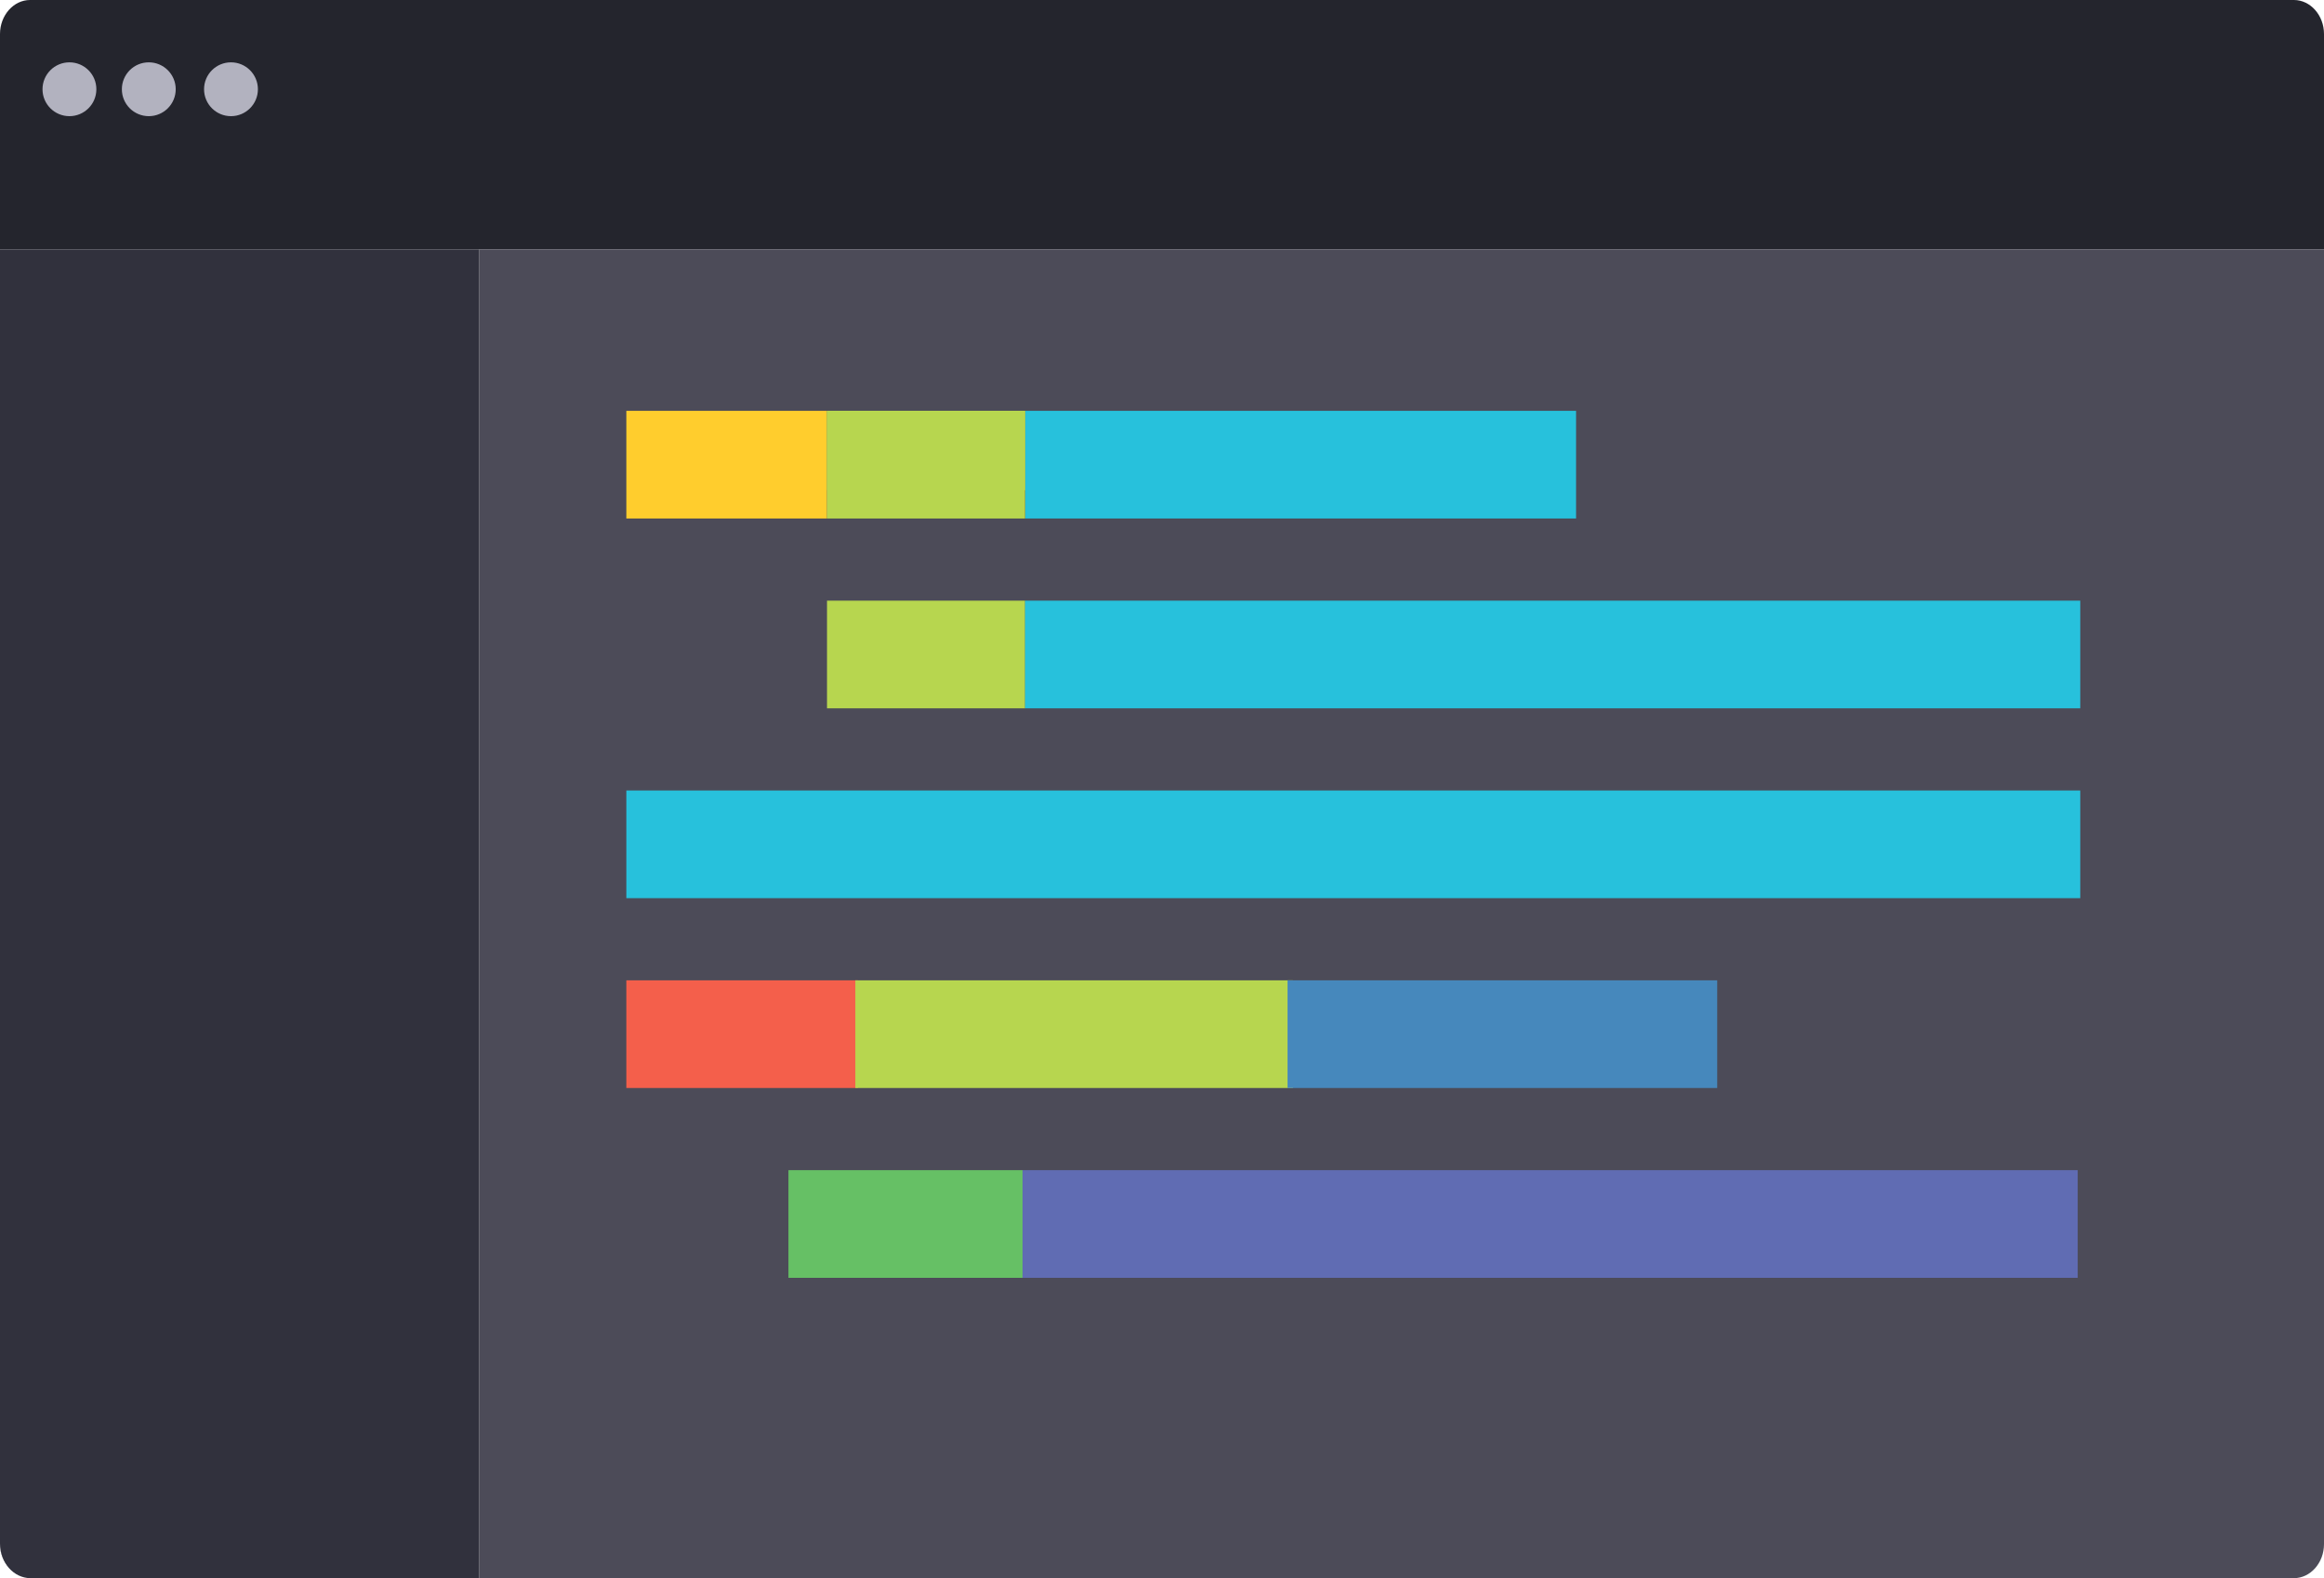 <svg id="Layer_3" data-name="Layer 3" xmlns="http://www.w3.org/2000/svg" viewBox="0 0 820 557"><defs><style>.cls-1{fill:#24252d;}.cls-2{fill:#4c4b58;}.cls-3{fill:#31313d;}.cls-4{fill:#b2b2bf;}.cls-5{fill:#ffcd2d;}.cls-6{fill:#f45f4b;}.cls-7{fill:#b7d64f;}.cls-8{fill:#27c1dc;}.cls-9{fill:#4688bc;}.cls-10{fill:#66c065;}.cls-11{fill:#606cb3;}</style></defs><title>desktop</title><path class="cls-1" d="M818.4,6H19.6C13.8,6,9,11.4,9,18V94H829V18C829,11.4,824.2,6,818.4,6Z" transform="translate(-9 -6)"/><path class="cls-1" d="M9,550.8v.2a12,12,0,0,0,12,12h.2A12.2,12.2,0,0,1,9,550.8Z" transform="translate(-9 -6)"/><path class="cls-2" d="M178.1,563H818.4c5.8,0,10.6-5.4,10.6-12V94H178.1Z" transform="translate(-9 -6)"/><path class="cls-3" d="M9,94V550.8c0,6.7,4.8,12.2,10.8,12.2H178.1V94Z" transform="translate(-9 -6)"/><circle class="cls-4" cx="81.5" cy="31.5" r="9.5"/><circle class="cls-4" cx="52.5" cy="31.5" r="9.5"/><circle class="cls-4" cx="24.5" cy="31.5" r="9.5"/><rect class="cls-5" x="221" y="145" width="70.8" height="38"/><rect class="cls-6" x="221" y="346" width="81.7" height="38"/><rect class="cls-7" x="291.8" y="145" width="69.9" height="28"/><rect class="cls-7" x="291.8" y="145" width="69.9" height="38"/><rect class="cls-7" x="291.8" y="212" width="69.9" height="38"/><rect class="cls-7" x="301.8" y="346" width="154.4" height="38"/><rect class="cls-8" x="370.7" y="151" width="194.3" height="38" transform="translate(926.8 334) rotate(180)"/><rect class="cls-8" x="370.7" y="218" width="372.3" height="38" transform="translate(1104.7 468) rotate(180)"/><rect class="cls-8" x="230" y="285" width="513" height="38" transform="translate(964 602) rotate(180)"/><rect class="cls-9" x="454.3" y="346" width="151.6" height="38"/><rect class="cls-10" x="278.2" y="413" width="82.6" height="38"/><rect class="cls-11" x="360.8" y="413" width="372.3" height="38"/></svg>